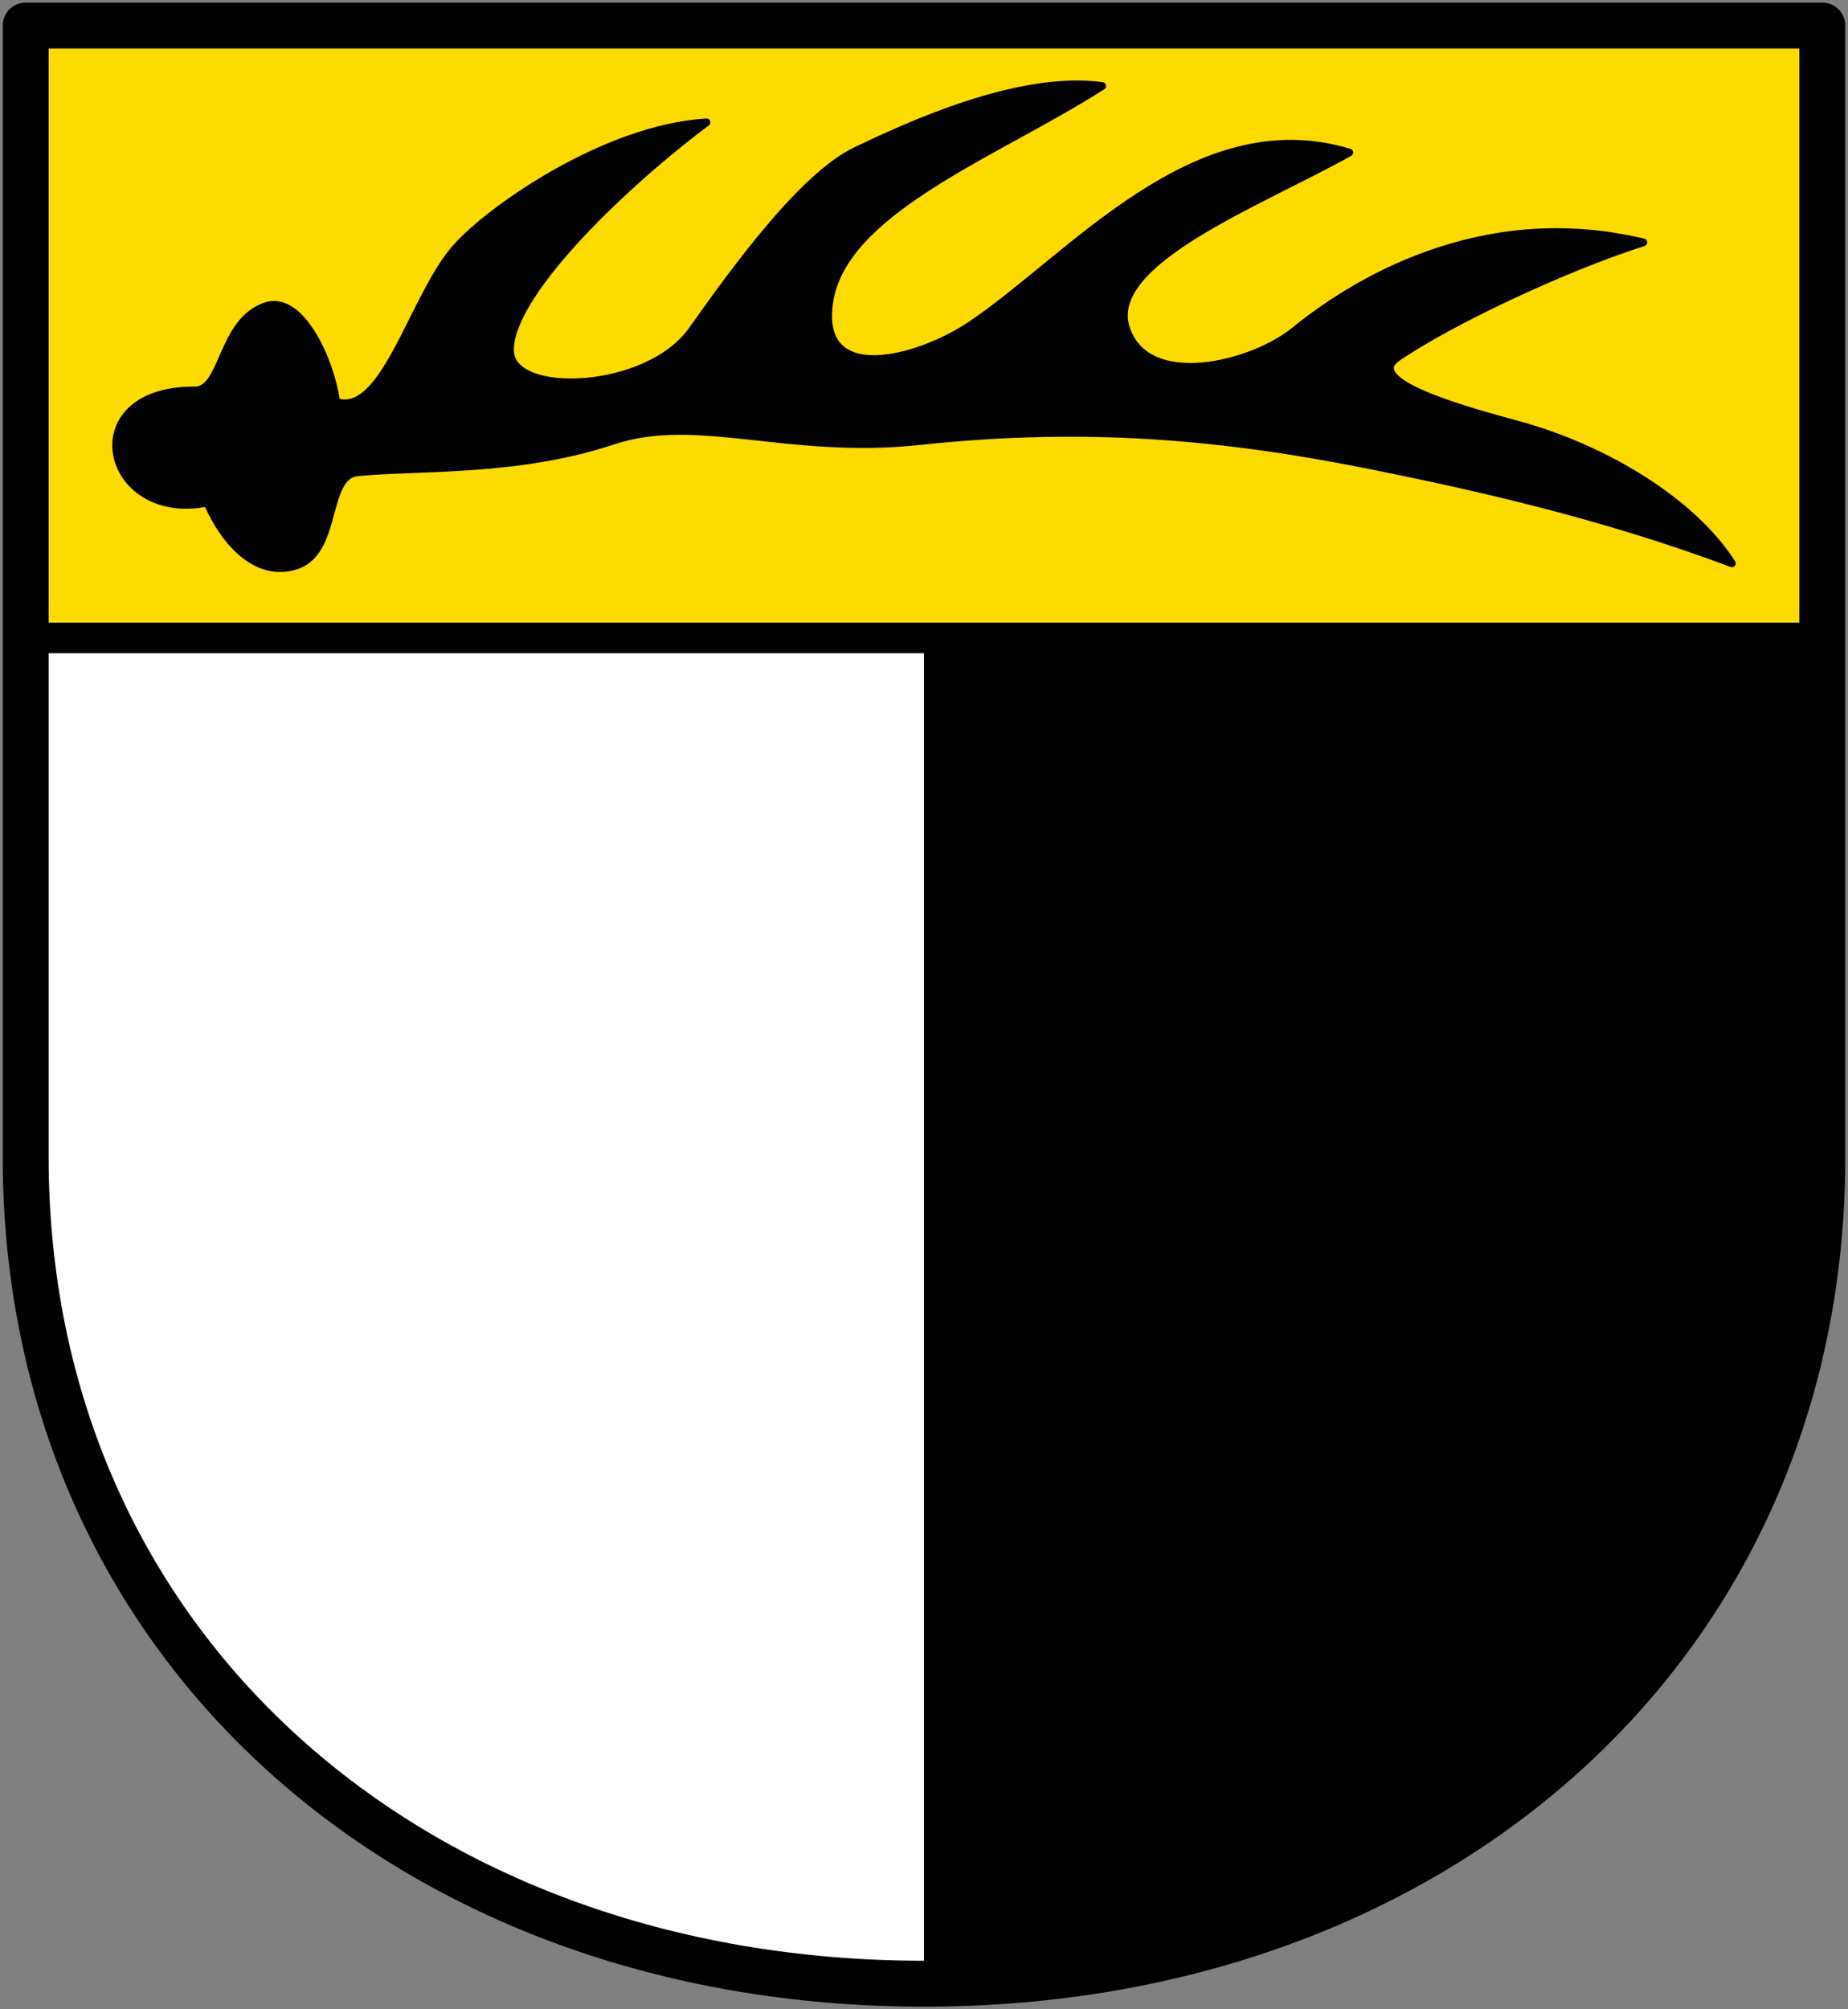 <svg xmlns="http://www.w3.org/2000/svg" viewBox="0 0 452.813 492.188" height="525" width="483"><rect x="0" y="0" width="452.813" height="492.188" fill="#808080" stroke="none"/><path style="opacity:1;fill:#fcdb00;fill-opacity:1;stroke:none;stroke-width:.938;stroke-linecap:round;stroke-linejoin:round;stroke-miterlimit:4;stroke-dasharray:none;stroke-opacity:1" d="M6.293 6.262h440.226v150H6.293z"/><path d="M82.386 98.44c-1.29-9.786-8.575-26.313-17.233-23.454-11.025 3.64-10.255 20.691-17.412 20.647-29.72-.182-22.254 32.618 3.048 27.502 5.952 13.37 14.67 18.204 22.348 15.187 9.686-3.806 6.28-21.816 14.459-22.623 15.122-1.493 39.04.096 62.586-7.728 20.694-6.876 42.7 3.559 75.175.089 40.781-4.358 74.515-1.36 111.76 6.195 23.418 4.75 54.978 11.631 87.248 23.746-9.756-15.3-31.31-28.134-51.997-33.837-11.454-3.157-38.994-10.37-30-16.563 13.005-8.954 41.27-22.185 60.297-28.226-40.186-9.619-71.639 10.403-85.437 21.639-10.364 8.439-36.003 14.9-41.258-.408-5.668-16.512 32.541-30.863 54.658-43.249-37.865-11.497-68.23 25.872-92.82 42.316-13.056 8.73-37.67 15.211-34.618-5.629 3.331-22.751 41.558-36.68 66.895-52.983-20.804-2.887-48.648 10.313-60.238 15.82-13.142 6.245-29.63 29.044-40.28 44.044-10.845 15.274-44.018 16.537-44.572 5.225-.657-13.4 26.45-39.923 48.133-56.187-24.754 1.504-52.687 21.062-61.245 30.564C101.261 72.322 94.33 102.33 82.386 98.44Z" style="fill:#000;stroke:#000;stroke-width:1.875;stroke-linecap:round;stroke-linejoin:round;stroke-miterlimit:4;stroke-dasharray:none;stroke-opacity:1"/><path style="fill:#fff;stroke:none;stroke-width:.938px;stroke-linecap:butt;stroke-linejoin:miter;stroke-opacity:1" d="M6.293 156.262h220.113v329.663C143.765 487.591 6.293 437.218 6.293 283.392Z"/><path d="M446.52 156.262H226.405v329.663c82.642 1.666 220.113-48.707 220.113-202.533z" style="fill:#000;stroke:none;stroke-width:.938px;stroke-linecap:butt;stroke-linejoin:miter;stroke-opacity:1"/><path d="M6.293 156.262H446.52" style="fill:none;stroke:#000;stroke-width:7.5;stroke-linecap:butt;stroke-linejoin:miter;stroke-miterlimit:4;stroke-dasharray:none;stroke-opacity:1"/><path style="fill:none;stroke:#000;stroke-width:11.25;stroke-linecap:round;stroke-linejoin:round;stroke-miterlimit:4;stroke-dasharray:none;stroke-opacity:1" d="M6.293 6.262v277.13c0 119.566 94.472 202.533 220.113 202.533S446.52 402.958 446.52 283.392V6.262Z"/></svg>